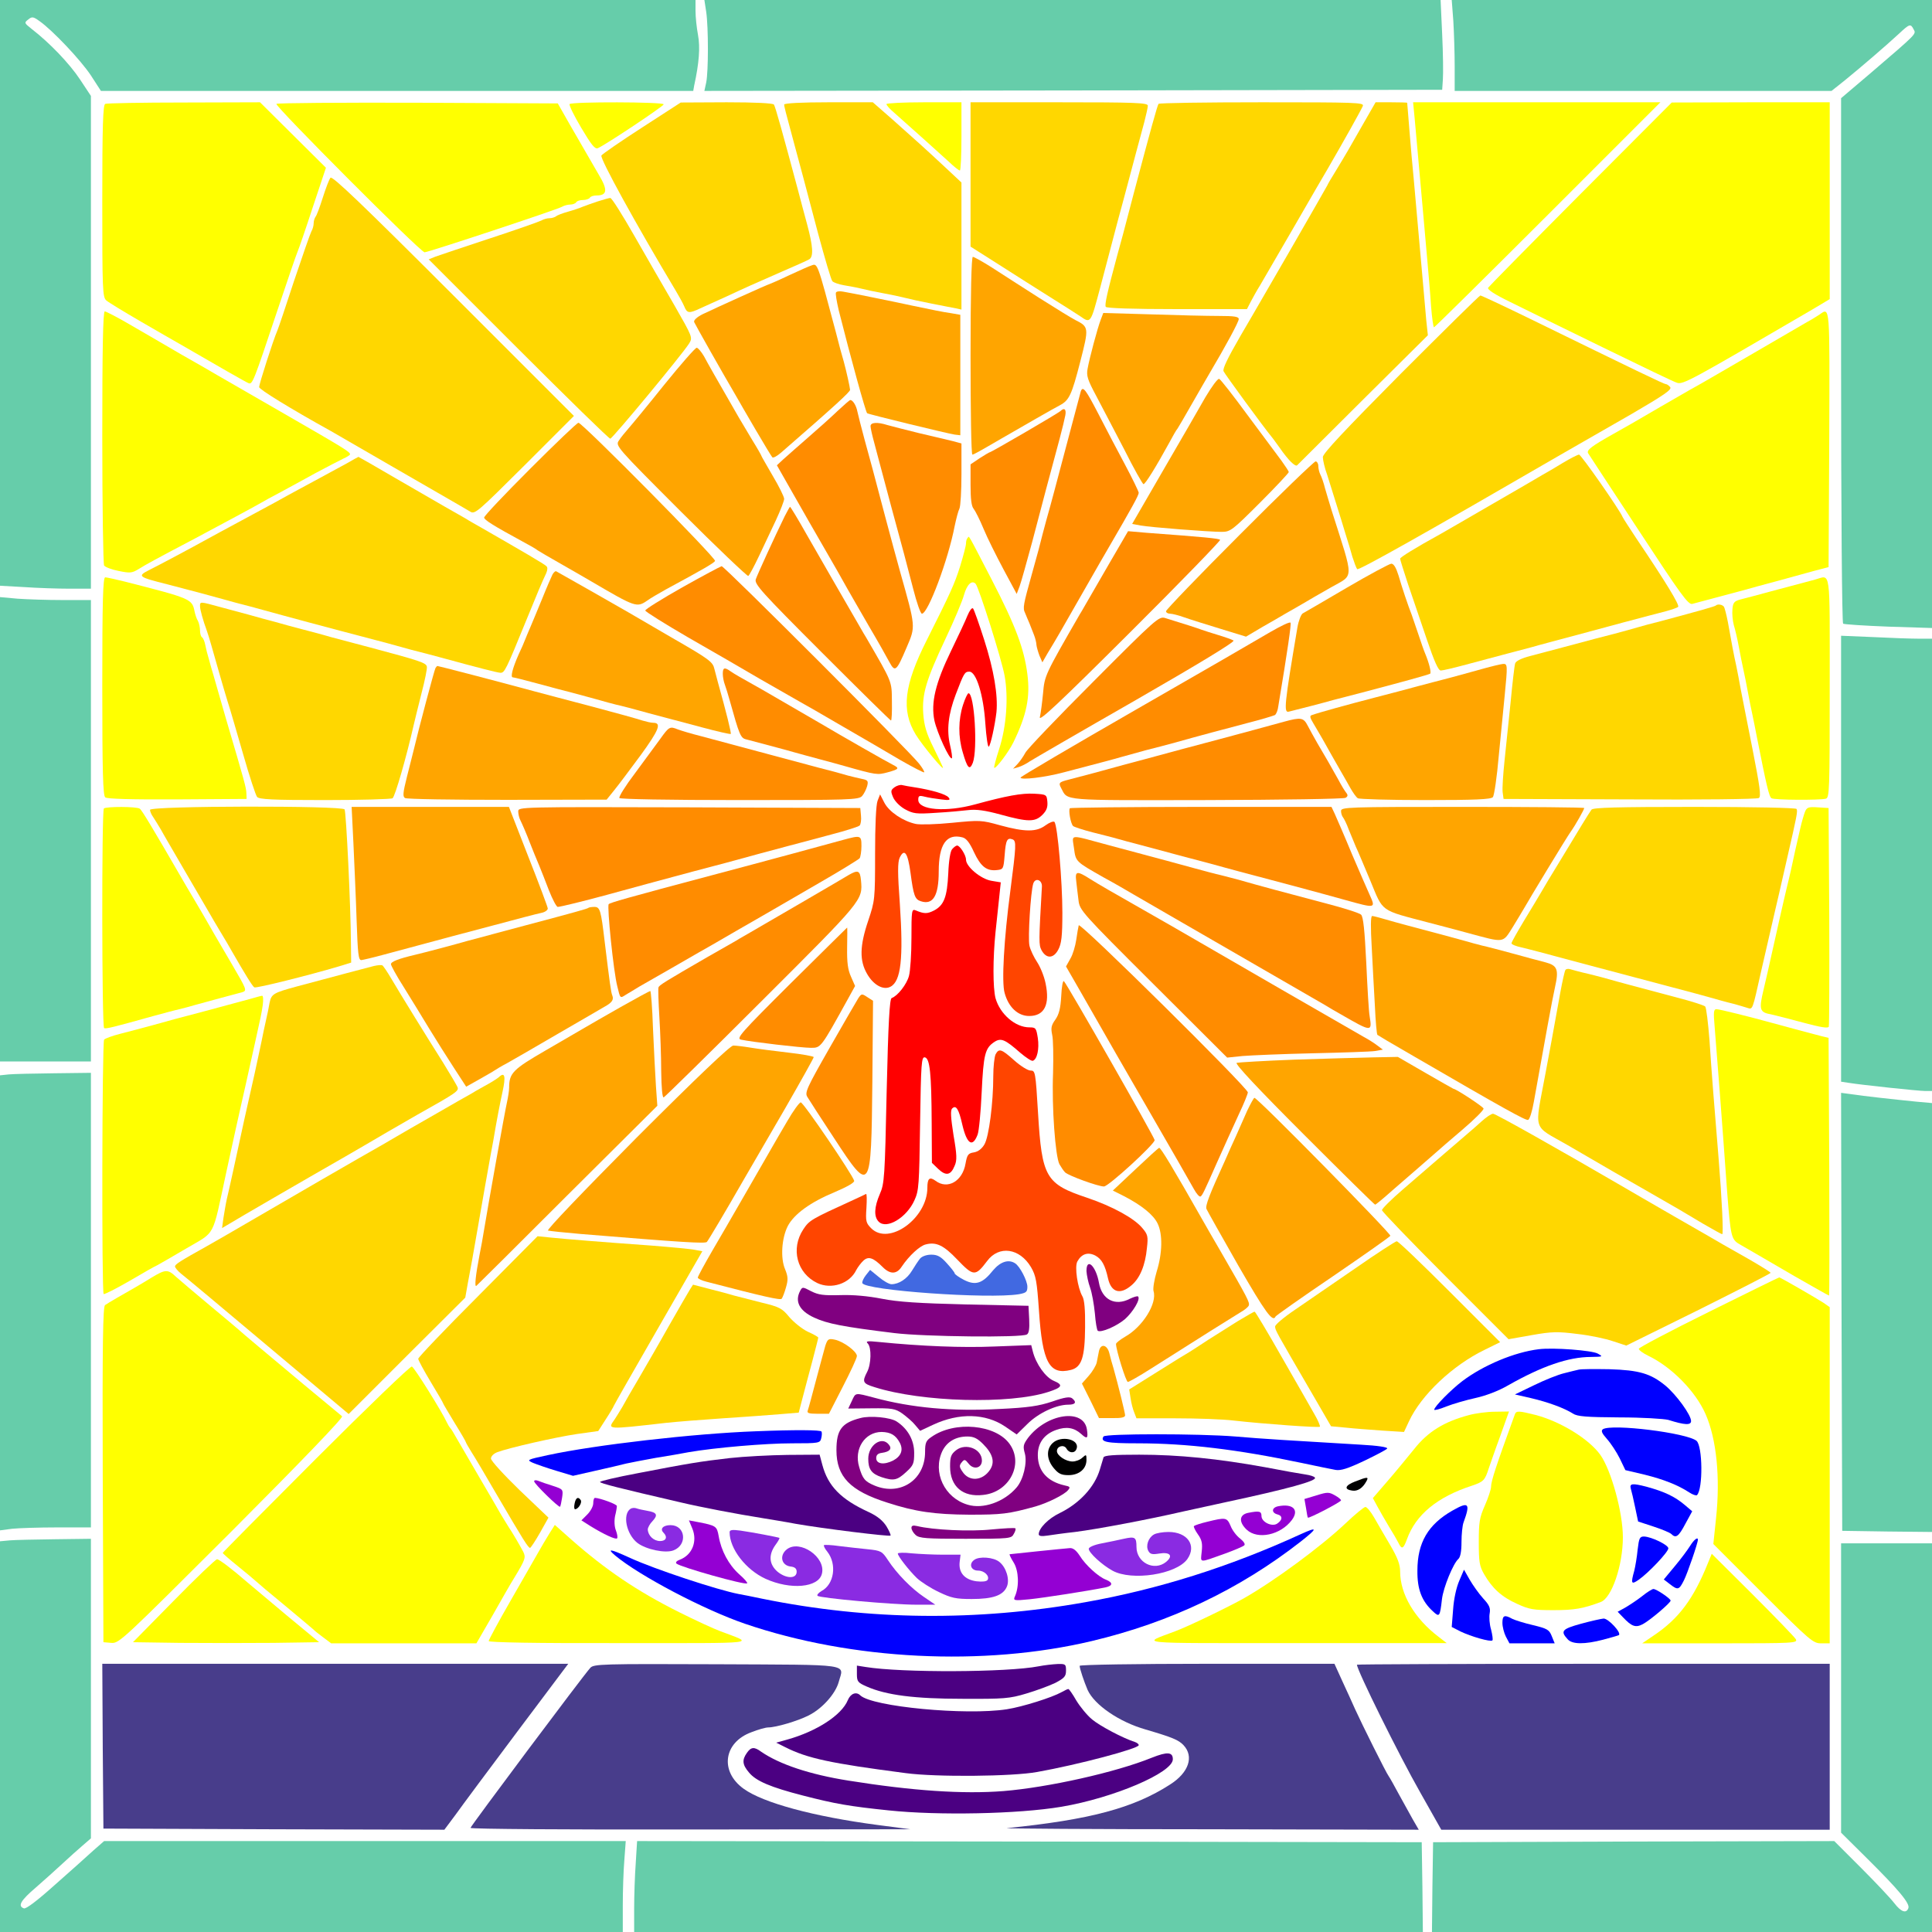 <?xml version="1.0" encoding="UTF-8" standalone="no"?>
<svg
   xmlns:dc="http://purl.org/dc/elements/1.1/"
   xmlns:cc="http://creativecommons.org/ns#"
   xmlns:rdf="http://www.w3.org/1999/02/22-rdf-syntax-ns#"
   xmlns:svg="http://www.w3.org/2000/svg"
   xmlns="http://www.w3.org/2000/svg"
   xmlns:sodipodi="http://sodipodi.sourceforge.net/DTD/sodipodi-0.dtd"
   xmlns:inkscape="http://www.inkscape.org/namespaces/inkscape"
   version="1.0"
   width="850pt"
   height="850pt"
   viewBox="0 0 850 850"
   preserveAspectRatio="xMidYMid meet"
   id="svg312"
   sodipodi:docname="bible72.svg"
   inkscape:version="0.92.2 5c3e80d, 2017-08-06">
  <defs
     id="defs316" />
  <sodipodi:namedview
     pagecolor="#ffffff"
     bordercolor="#666666"
     borderopacity="1"
     objecttolerance="10"
     gridtolerance="10"
     guidetolerance="10"
     inkscape:pageopacity="0"
     inkscape:pageshadow="2"
     inkscape:window-width="1920"
     inkscape:window-height="978"
     id="namedview314"
     showgrid="false"
     inkscape:zoom="0.58897835"
     inkscape:cx="618.65754"
     inkscape:cy="980.777"
     inkscape:window-x="0"
     inkscape:window-y="1"
     inkscape:window-maximized="1"
     inkscape:current-layer="svg312" />
  <g
     transform="translate(0,850) scale(0.1,-0.1)"
     fill="#000000"
     stroke="none"
     id="g310">
    <path
       d="M0 7212 l0 -1289 107 -6 c58 -4 148 -7 200 -7 l93 0 0 1084 0 1084 -49 74 c-46 69 -133 160 -211 220 -34 27 -34 28 -16 42 17 14 22 13 50 -7 57 -40 181 -171 226 -239 l44 -68 1303 0 1303 0 4 23 c22 100 27 169 17 223 -6 32 -11 79 -11 106 l0 48 -1530 0 -1530 0 0 -1288z"
       id="path4"
       style="fill:#66cdaa" />
    <path
       d="M3107 8448 c10 -69 10 -262 0 -311 l-8 -37 1623 2 1623 3 3 45 c2 25 1 114 -3 198 l-7 152 -1619 0 -1620 0 8 -52z"
       id="path6"
       style="fill:#66cdaa" />
    <path
       d="M6394 8408 c3 -50 6 -140 6 -200 l0 -108 829 0 829 0 59 47 c69 56 183 154 238 205 46 43 51 45 64 19 12 -21 17 -16 -186 -190 l-133 -113 0 -1153 c0 -667 4 -1156 9 -1159 5 -3 95 -9 200 -13 l191 -6 0 1381 0 1382 -1056 0 -1057 0 7 -92z"
       id="path8"
       style="fill:#66cdaa" />
    <path
       d="M463 8043 c-10 -4 -13 -99 -13 -427 0 -390 1 -424 18 -438 9 -8 78 -50 152 -93 74 -43 149 -86 165 -95 176 -102 298 -172 309 -176 17 -6 22 8 125 316 45 135 86 254 91 265 5 11 35 98 66 193 l58 174 -145 144 -145 144 -335 -1 c-184 0 -340 -3 -346 -6z"
       id="path10"
       style="fill:#ffff00" />
    <path
       d="M1216 8043 c-8 -9 634 -653 652 -653 16 0 581 187 604 200 10 6 27 10 37 10 11 0 23 5 26 10 3 6 17 10 30 10 13 0 27 5 30 10 3 6 17 10 29 10 48 0 51 24 10 92 -50 86 -63 109 -126 218 l-54 95 -615 3 c-339 1 -619 -1 -623 -5z"
       id="path12"
       style="fill:#ffff00" />
    <path
       d="M2506 8042 c-3 -5 20 -52 51 -104 44 -74 60 -95 73 -90 32 13 290 185 290 193 0 11 -407 12 -414 1z"
       id="path14"
       style="fill:#ffff00" />
    <path
       d="M2825 7939 c-93 -60 -174 -116 -179 -123 -8 -12 151 -301 327 -595 15 -25 32 -56 37 -68 13 -32 21 -33 70 -10 25 11 77 35 115 52 90 42 117 54 245 110 58 25 112 49 120 54 20 11 17 58 -9 154 -11 42 -30 110 -40 150 -68 254 -99 365 -106 377 -4 6 -82 10 -208 10 l-202 -1 -170 -110z"
       id="path16"
       style="fill:#ffd700" />
    <path
       d="M3450 8040 c0 -8 5 -28 44 -172 21 -77 48 -178 106 -398 29 -107 56 -200 62 -207 5 -6 28 -14 51 -18 23 -4 58 -10 77 -15 19 -5 62 -14 95 -20 33 -6 76 -15 95 -20 19 -5 73 -17 120 -26 47 -9 95 -19 108 -21 l22 -5 0 280 0 279 -63 59 c-91 85 -141 130 -239 217 l-88 77 -195 0 c-117 0 -195 -4 -195 -10z"
       id="path18"
       style="fill:#ffd700" />
    <path
       d="M3900 8042 c0 -5 15 -22 33 -37 70 -62 204 -182 242 -217 22 -21 43 -38 48 -38 4 0 7 68 7 150 l0 150 -165 0 c-91 0 -165 -4 -165 -8z"
       id="path20"
       style="fill:#ffff00" />
    <path
       d="M4270 7732 l0 -317 126 -80 c69 -44 171 -109 227 -144 56 -35 114 -72 129 -82 47 -33 46 -33 88 124 19 72 32 122 79 300 11 39 31 115 45 167 25 95 43 161 71 265 8 31 15 63 15 70 0 13 -56 15 -390 15 l-390 0 0 -318z"
       id="path22"
       style="fill:#ffd700" />
    <path
       d="M5097 8043 c-6 -10 -34 -111 -108 -390 -46 -176 -58 -222 -74 -278 -43 -160 -56 -216 -50 -225 4 -6 118 -10 314 -10 l307 0 17 33 c9 17 27 50 41 72 13 22 81 139 151 260 70 121 135 234 145 250 64 110 151 265 156 279 6 15 -31 16 -444 16 -248 0 -453 -3 -455 -7z"
       id="path24"
       style="fill:#ffd700" />
    <path
       d="M6005 7968 c-75 -132 -81 -142 -124 -213 -23 -37 -41 -68 -41 -70 0 -1 -73 -128 -161 -281 -184 -318 -191 -330 -221 -381 -59 -102 -79 -145 -75 -156 4 -11 180 -251 210 -287 7 -8 23 -31 37 -50 38 -55 69 -85 77 -77 4 4 135 135 291 290 l284 282 -7 65 c-3 36 -10 112 -15 170 -16 179 -31 351 -40 450 -5 52 -14 149 -19 215 -5 66 -10 121 -10 123 -1 1 -32 2 -70 2 l-69 0 -47 -82z"
       id="path26"
       style="fill:#ffd700" />
    <path
       d="M6224 7978 c7 -80 22 -243 37 -413 5 -60 14 -157 19 -215 5 -58 13 -147 16 -197 4 -51 10 -93 13 -93 3 0 229 223 501 495 l495 495 -544 0 -544 0 7 -72z"
       id="path28"
       style="fill:#ffff00" />
    <path
       d="M6954 7647 c-220 -221 -403 -407 -407 -413 -4 -8 30 -30 96 -62 56 -28 240 -118 408 -200 168 -82 315 -153 327 -156 27 -9 59 9 595 322 l77 46 0 433 0 433 -347 0 -348 -1 -401 -402z"
       id="path30"
       style="fill:#ffff00" />
    <path
       d="M1454 7718 c-6 -7 -21 -47 -34 -88 -13 -41 -27 -79 -32 -84 -4 -6 -8 -18 -8 -28 0 -10 -4 -26 -10 -36 -5 -9 -39 -107 -76 -217 -36 -110 -69 -209 -74 -220 -18 -41 -80 -235 -80 -248 0 -10 138 -95 315 -193 11 -6 135 -78 275 -159 140 -81 269 -155 286 -165 17 -10 41 -24 53 -31 20 -13 33 -1 239 204 l217 217 -531 531 c-402 402 -533 527 -540 517z"
       id="path32"
       style="fill:#ffd700" />
    <path
       d="M2630 7614 c-25 -8 -54 -19 -65 -23 -11 -5 -40 -15 -65 -22 -25 -7 -49 -16 -54 -21 -6 -4 -18 -8 -28 -8 -10 0 -26 -4 -36 -10 -9 -5 -111 -41 -227 -79 -115 -38 -223 -74 -239 -80 l-30 -12 394 -394 c217 -217 399 -395 405 -395 10 1 316 370 347 419 16 26 15 28 -65 168 -45 77 -125 216 -177 307 -52 91 -99 166 -105 165 -5 0 -30 -7 -55 -15z"
       id="path34"
       style="fill:#ffd700" />
    <path
       d="M4270 6935 c0 -239 3 -435 8 -435 6 0 29 13 127 70 92 53 234 135 258 147 41 22 52 45 90 193 38 148 38 152 -22 182 -14 7 -86 51 -160 98 -73 47 -166 106 -207 133 -41 26 -79 47 -84 47 -6 0 -10 -161 -10 -435z"
       id="path36"
       style="fill:#ffa500" />
    <path
       d="M3570 7332 c-8 -2 -53 -22 -98 -43 -46 -22 -86 -39 -87 -39 -5 0 -241 -107 -293 -132 -26 -13 -41 -27 -38 -35 4 -10 126 -226 186 -328 9 -16 47 -82 84 -145 37 -63 70 -118 74 -122 4 -4 22 6 40 22 237 206 302 266 302 275 -1 13 -16 81 -28 125 -6 19 -22 78 -35 130 -82 308 -80 302 -107 292z"
       id="path38"
       style="fill:#ffa500" />
    <path
       d="M3678 7213 c-3 -4 3 -39 12 -78 53 -210 118 -446 125 -453 3 -4 356 -90 385 -94 l25 -3 0 265 0 265 -40 7 c-36 5 -84 15 -170 33 -54 12 -279 58 -306 62 -15 3 -29 1 -31 -4z"
       id="path40"
       style="fill:#ffa500" />
    <path
       d="M6163 6856 c-247 -249 -343 -351 -343 -367 0 -13 8 -48 19 -78 10 -31 28 -90 41 -131 13 -41 31 -100 40 -130 10 -30 23 -75 30 -100 8 -25 17 -49 21 -54 6 -7 291 153 910 512 61 35 104 60 298 171 142 83 178 107 169 118 -6 7 -14 13 -19 13 -8 0 -128 58 -611 294 -109 53 -201 96 -205 96 -4 0 -161 -155 -350 -344z"
       id="path42"
       style="fill:#ffd700" />
    <path
       d="M450 6578 c0 -304 4 -559 8 -566 5 -7 33 -18 64 -24 50 -10 58 -10 89 9 32 20 74 43 249 135 138 74 245 131 280 151 19 11 62 35 95 52 33 18 102 55 152 83 51 27 106 56 123 64 16 7 30 16 30 19 0 11 -21 24 -290 179 -146 84 -278 160 -295 170 -16 10 -88 51 -160 92 -71 42 -174 101 -227 132 -53 31 -102 56 -107 56 -8 0 -11 -172 -11 -552z"
       id="path44"
       style="fill:#ffff00" />
    <path
       d="M8005 7116 c-11 -7 -36 -23 -55 -33 -19 -11 -118 -69 -220 -128 -202 -117 -235 -137 -295 -170 -22 -13 -80 -46 -130 -75 -118 -69 -151 -88 -205 -118 -96 -54 -121 -72 -113 -86 4 -7 105 -160 223 -340 183 -279 217 -327 235 -323 23 6 146 39 225 60 30 9 98 27 150 41 52 14 124 34 160 44 l65 17 3 563 c2 597 4 581 -43 548z"
       id="path46"
       style="fill:#ffff00" />
    <path
       d="M4843 7094 c-15 -39 -50 -171 -58 -216 -6 -31 0 -49 38 -120 24 -46 80 -152 123 -235 42 -84 81 -153 85 -153 8 0 55 76 112 180 16 30 33 60 38 65 4 6 33 55 64 110 32 55 65 114 75 130 74 125 130 229 130 241 0 11 -19 14 -88 14 -49 0 -183 3 -299 7 l-209 6 -11 -29z"
       id="path48"
       style="fill:#ffa500" />
    <path
       d="M2923 6808 c-72 -90 -143 -176 -158 -193 -14 -16 -34 -40 -42 -53 -16 -23 -13 -27 272 -312 159 -159 293 -286 297 -284 5 3 26 43 47 87 21 45 55 117 75 159 20 43 36 85 36 93 0 9 -22 54 -50 101 -27 47 -50 86 -50 88 0 2 -18 34 -41 71 -22 37 -49 82 -59 99 -102 177 -136 237 -153 269 -12 20 -26 37 -32 37 -6 0 -70 -73 -142 -162z"
       id="path50"
       style="fill:#ffa500" />
    <path
       d="M5303 6752 c-27 -48 -111 -193 -186 -322 l-136 -235 37 -7 c45 -8 301 -28 357 -28 38 0 47 7 168 128 70 70 127 131 127 135 0 4 -15 26 -32 50 -18 24 -85 114 -148 199 -63 86 -120 159 -126 161 -6 3 -33 -34 -61 -81z"
       id="path52"
       style="fill:#ffa500" />
    <path
       d="M4755 6778 c-3 -12 -53 -198 -115 -433 -12 -44 -28 -105 -37 -135 -8 -30 -24 -89 -34 -130 -11 -41 -24 -88 -29 -105 -38 -136 -41 -150 -30 -172 5 -13 14 -33 19 -45 5 -13 14 -36 20 -51 6 -15 11 -36 11 -45 1 -9 7 -30 13 -46 l13 -30 23 40 c39 64 55 92 156 269 54 94 105 184 115 200 99 170 130 226 130 237 -1 7 -28 63 -60 123 -33 61 -85 161 -117 223 -56 108 -69 126 -78 100z"
       id="path54"
       style="fill:#ff8c00" />
    <path
       d="M3685 6692 c-27 -26 -86 -79 -130 -117 -44 -38 -93 -82 -109 -96 l-28 -26 25 -44 c26 -47 206 -361 240 -419 11 -19 31 -55 45 -80 14 -25 57 -99 95 -165 39 -66 79 -137 90 -158 25 -46 31 -41 76 65 40 93 40 88 -29 333 -18 66 -40 145 -65 240 -55 208 -64 243 -91 340 -15 55 -29 111 -32 125 -5 26 -20 50 -31 50 -3 0 -28 -22 -56 -48z"
       id="path56"
       style="fill:#ff8c00" />
    <path
       d="M4665 6691 c-11 -10 -304 -181 -311 -181 -2 0 -22 -12 -44 -26 l-40 -27 0 -90 c0 -63 4 -95 14 -106 7 -9 27 -48 43 -87 16 -39 56 -119 88 -179 l58 -108 13 34 c7 19 31 106 55 194 41 158 82 310 121 455 11 41 22 87 25 103 5 27 -5 35 -22 18z"
       id="path58"
       style="fill:#ff8c00" />
    <path
       d="M2332 6437 c-111 -111 -202 -207 -202 -214 0 -10 41 -36 170 -106 30 -16 60 -33 65 -38 6 -4 55 -33 110 -64 55 -32 114 -65 130 -75 191 -112 197 -114 243 -82 15 11 52 32 82 49 165 89 211 116 216 125 7 11 -584 608 -601 608 -6 0 -101 -91 -213 -203z"
       id="path60"
       style="fill:#ffa500" />
    <path
       d="M3830 6625 c0 -7 7 -40 16 -72 8 -32 24 -89 34 -128 10 -38 28 -106 40 -150 48 -176 72 -265 98 -367 15 -59 32 -108 38 -108 27 0 116 238 144 385 7 33 16 68 21 77 5 10 9 78 9 152 l0 135 -37 10 c-21 5 -87 21 -148 35 -60 15 -124 31 -141 36 -44 14 -74 12 -74 -5z"
       id="path62"
       style="fill:#ff8c00" />
    <path
       d="M6875 6463 c-33 -20 -73 -44 -90 -53 -16 -10 -113 -66 -215 -125 -102 -59 -205 -119 -230 -133 -118 -65 -180 -104 -180 -110 0 -5 16 -55 35 -113 20 -57 56 -166 82 -241 34 -100 51 -138 62 -138 9 0 59 12 111 26 52 14 127 34 165 44 39 10 95 25 125 33 30 9 100 27 155 42 55 15 165 44 245 66 80 21 165 44 190 50 25 7 49 15 53 19 8 7 -56 112 -183 300 -31 47 -59 90 -61 95 -13 32 -183 275 -192 275 -7 -1 -39 -17 -72 -37z"
       id="path64"
       style="fill:#ffd700" />
    <path
       d="M1525 6461 c-27 -15 -90 -49 -140 -76 -49 -26 -103 -56 -120 -65 -28 -16 -54 -30 -232 -126 -38 -20 -90 -49 -118 -64 -74 -41 -226 -122 -257 -137 -55 -28 -52 -31 79 -64 86 -22 216 -57 258 -69 17 -5 64 -18 105 -28 41 -11 109 -30 150 -41 41 -11 154 -42 250 -67 96 -25 189 -50 205 -54 17 -5 64 -18 105 -29 41 -10 100 -26 130 -34 161 -44 250 -67 262 -67 18 0 24 12 113 230 48 118 69 168 88 208 6 14 7 26 1 31 -8 9 -108 67 -289 171 -19 11 -50 28 -67 39 -18 10 -60 34 -93 53 -33 19 -131 76 -218 126 -87 51 -159 92 -160 92 -1 0 -24 -13 -52 -29z"
       id="path66"
       style="fill:#ffd700" />
    <path
       d="M5453 6146 c-178 -178 -323 -329 -323 -335 0 -6 8 -11 18 -11 9 0 37 -7 62 -16 25 -9 96 -31 158 -50 l114 -35 71 42 c40 23 86 49 102 59 17 9 50 29 75 43 25 15 82 48 128 74 100 57 100 25 2 333 -9 30 -23 75 -30 100 -6 25 -16 53 -21 62 -5 10 -9 27 -9 38 0 11 -6 20 -12 20 -7 -1 -158 -146 -335 -324z"
       id="path68"
       style="fill:#ffa500" />
    <path
       d="M3452 6228 c-44 -90 -119 -254 -127 -277 -6 -21 24 -55 291 -322 165 -165 301 -299 304 -299 3 0 5 38 4 84 -1 91 4 79 -115 284 -11 17 -27 47 -38 65 -10 17 -59 102 -108 187 -49 85 -101 175 -115 200 -37 66 -70 120 -72 120 -2 0 -12 -19 -24 -42z"
       id="path70"
       style="fill:#ff8c00" />
    <path
       d="M4885 6029 c-43 -74 -86 -149 -96 -166 -11 -18 -27 -48 -38 -65 -155 -269 -155 -270 -162 -348 -4 -41 -10 -88 -14 -105 -6 -23 82 59 396 372 222 221 400 405 397 408 -5 6 -67 12 -324 31 l-81 7 -78 -134z"
       id="path72"
       style="fill:#ff8c00" />
    <path
       d="M4257 6133 c-4 -3 -7 -14 -7 -24 0 -10 -12 -55 -26 -101 -25 -79 -43 -118 -146 -323 -101 -200 -114 -310 -49 -417 30 -49 130 -169 119 -143 -2 6 -21 45 -42 88 -30 60 -40 94 -44 146 -6 88 12 148 98 331 38 80 74 166 81 192 13 46 34 67 51 50 14 -14 115 -333 128 -406 17 -94 8 -222 -24 -321 -14 -43 -24 -81 -22 -83 7 -6 64 70 84 111 59 121 75 200 62 301 -14 111 -52 213 -157 416 -111 214 -98 192 -106 183z"
       id="path74"
       style="fill:#ffff00" />
    <path
       d="M5925 5914 c-99 -58 -186 -109 -194 -113 -7 -5 -18 -32 -23 -62 -57 -337 -61 -376 -38 -370 29 7 165 42 195 51 17 4 84 22 150 39 159 42 268 72 277 77 6 4 -4 46 -22 89 -5 11 -18 49 -30 85 -12 36 -25 74 -29 85 -16 40 -43 121 -58 173 -11 35 -21 52 -32 52 -9 -1 -97 -48 -196 -106z"
       id="path76"
       style="fill:#ffa500" />
    <path
       d="M3002 5916 c-90 -51 -164 -97 -163 -102 0 -5 85 -58 188 -118 103 -59 247 -142 318 -184 72 -41 150 -86 175 -100 25 -14 99 -56 165 -95 66 -38 134 -78 150 -87 17 -10 74 -43 128 -75 54 -31 101 -55 103 -53 2 3 -8 20 -23 39 -45 57 -857 869 -868 868 -5 -1 -84 -43 -173 -93z"
       id="path78"
       style="fill:#ff8c00" />
    <path
       d="M2431 5973 c-5 -10 -26 -58 -46 -108 -20 -49 -44 -106 -52 -125 -8 -19 -19 -44 -23 -55 -4 -11 -17 -41 -29 -66 -26 -59 -36 -99 -25 -99 5 0 52 -12 104 -26 52 -14 129 -35 170 -45 41 -11 91 -25 110 -30 19 -6 51 -14 70 -19 19 -4 85 -21 145 -38 61 -16 165 -44 233 -62 67 -18 124 -31 127 -29 3 4 -19 93 -57 229 -5 19 -12 45 -15 57 -7 31 -21 42 -188 138 -197 115 -188 110 -355 205 -80 45 -148 84 -152 86 -4 3 -11 -3 -17 -13z"
       id="path80"
       style="fill:#ffa500" />
    <path
       d="M450 5481 c0 -376 3 -481 13 -489 8 -7 115 -10 317 -9 l305 2 -1 25 c-1 25 -6 44 -89 325 -25 88 -51 176 -56 195 -6 19 -15 51 -20 70 -6 19 -13 47 -16 63 -3 15 -9 30 -14 33 -5 3 -9 16 -9 30 0 13 -4 32 -9 42 -6 9 -12 28 -15 42 -11 55 -16 57 -306 131 -41 10 -81 19 -87 19 -10 0 -13 -102 -13 -479z"
       id="path82"
       style="fill:#ffff00" />
    <path
       d="M7985 5950 c-16 -5 -91 -24 -165 -44 -74 -20 -148 -40 -165 -44 -25 -7 -31 -14 -33 -43 -2 -18 1 -50 6 -69 6 -19 16 -62 22 -95 6 -33 15 -78 20 -100 5 -22 14 -67 20 -100 6 -33 15 -78 20 -100 5 -22 13 -65 19 -95 42 -212 54 -266 65 -272 12 -8 211 -9 239 -2 16 5 17 37 17 490 0 538 6 493 -65 474z"
       id="path84"
       style="fill:#ffff00" />
    <path
       d="M0 4851 l0 -1021 200 0 200 0 0 1015 0 1015 -123 0 c-68 0 -158 3 -200 6 l-77 7 0 -1022z"
       id="path86"
       style="fill:#66cdaa" />
    <path
       d="M880 5833 c0 -15 13 -62 30 -108 4 -11 13 -40 20 -65 7 -25 16 -56 20 -70 4 -14 13 -45 20 -70 7 -25 21 -72 31 -105 11 -33 41 -138 69 -234 27 -95 55 -180 61 -187 9 -11 67 -14 298 -14 157 0 292 4 298 8 11 7 62 185 93 322 4 19 20 81 34 138 15 57 26 111 24 119 -3 17 -31 26 -248 84 -63 17 -140 37 -170 45 -30 9 -86 24 -125 34 -38 10 -95 25 -125 34 -30 8 -80 21 -110 30 -30 8 -89 24 -130 35 -91 25 -90 25 -90 4z"
       id="path88"
       style="fill:#ffd700" />
    <path
       d="M7549 5836 c-4 -4 -64 -21 -239 -68 -41 -10 -88 -23 -105 -28 -16 -5 -64 -18 -105 -29 -41 -10 -127 -33 -190 -50 -63 -17 -143 -38 -177 -47 -39 -10 -64 -22 -67 -33 -3 -9 -12 -86 -20 -171 -9 -85 -21 -202 -27 -260 -6 -58 -10 -118 -8 -135 l4 -30 555 -2 c305 -2 561 1 568 6 11 6 5 49 -28 217 -23 115 -46 234 -52 264 -5 30 -14 75 -19 100 -11 49 -21 103 -37 193 -6 31 -14 62 -17 67 -6 10 -28 14 -36 6z"
       id="path90"
       style="fill:#ffd700" />
    <path
       d="M4257 5793 c-8 -21 -41 -91 -72 -155 -70 -144 -90 -230 -74 -308 12 -54 67 -175 77 -166 2 3 -1 28 -8 57 -16 67 -8 137 25 224 36 94 39 100 60 100 30 0 62 -103 70 -227 4 -59 11 -106 15 -103 8 5 27 93 34 152 7 74 -11 184 -54 318 -23 72 -45 134 -49 138 -5 5 -15 -9 -24 -30z"
       id="path92"
       style="fill:#ff0000" />
    <path
       d="M4811 5502 c-158 -158 -293 -299 -300 -314 -8 -15 -23 -37 -34 -49 l-20 -21 24 7 c13 4 35 15 49 25 14 9 224 131 467 270 278 160 438 257 430 262 -6 4 -37 15 -67 24 -30 9 -64 20 -75 24 -18 7 -72 24 -159 51 -27 8 -39 -2 -315 -279z"
       id="path94"
       style="fill:#ff8c00" />
    <path
       d="M5590 5720 c-47 -28 -313 -182 -592 -342 -280 -161 -508 -295 -508 -299 0 -12 108 1 190 23 145 38 225 59 255 68 17 5 64 18 105 29 41 10 100 26 130 34 106 30 216 59 322 87 59 15 111 31 117 34 6 4 13 21 15 39 42 252 57 359 54 367 -2 6 -41 -13 -88 -40z"
       id="path96"
       style="fill:#ff8c00" />
    <path
       d="M8100 4722 l0 -981 33 -5 c55 -9 308 -36 338 -36 l29 0 0 995 0 995 -57 0 c-32 0 -122 3 -200 7 l-143 6 0 -981z"
       id="path98"
       style="fill:#66cdaa" />
    <path
       d="M6525 5558 c-38 -11 -103 -28 -142 -39 -40 -10 -106 -28 -145 -38 -40 -11 -127 -34 -193 -51 -112 -29 -243 -65 -273 -76 -11 -3 -9 -11 6 -36 11 -18 29 -50 41 -70 12 -21 30 -54 41 -73 11 -19 29 -51 40 -70 11 -19 30 -52 41 -72 12 -21 26 -41 33 -45 6 -4 140 -8 297 -8 219 0 289 3 297 13 6 7 18 89 26 182 9 94 21 213 26 265 13 133 13 140 -7 139 -10 -1 -49 -10 -88 -21z"
       id="path100"
       style="fill:#ffa500" />
    <path
       d="M1916 5561 c-5 -8 -74 -268 -96 -361 -5 -19 -18 -73 -30 -119 -17 -68 -19 -86 -8 -92 7 -5 210 -8 450 -8 l437 1 33 41 c19 23 71 93 117 155 80 110 93 142 55 142 -10 0 -31 5 -48 10 -17 6 -114 33 -216 60 -102 27 -221 58 -265 70 -166 45 -416 110 -421 110 -1 0 -5 -4 -8 -9z"
       id="path102"
       style="fill:#ffa500" />
    <path
       d="M3180 5535 c0 -13 4 -34 9 -47 5 -13 14 -43 21 -68 43 -154 48 -167 73 -173 27 -7 171 -45 212 -57 17 -5 66 -18 110 -30 44 -12 94 -25 110 -30 141 -40 145 -40 190 -28 51 14 54 18 22 34 -19 9 -224 126 -322 184 -74 43 -214 124 -250 145 -105 59 -121 68 -140 81 -28 20 -35 17 -35 -11z"
       id="path104"
       style="fill:#ff8c00" />
    <path
       d="M4237 5399 c-21 -65 -22 -140 -1 -210 20 -69 30 -80 44 -45 22 59 7 306 -19 306 -4 0 -15 -23 -24 -51z"
       id="path106"
       style="fill:#ff0000" />
    <path
       d="M5650 5325 c-59 -16 -196 -54 -450 -121 -113 -31 -230 -62 -260 -70 -64 -18 -190 -52 -238 -64 -43 -11 -46 -14 -33 -38 30 -56 -7 -53 640 -52 329 1 604 5 611 10 10 6 11 12 3 22 -6 7 -22 33 -35 58 -33 59 -59 105 -92 160 -14 25 -34 60 -43 78 -18 35 -30 37 -103 17z"
       id="path108"
       style="fill:#ff8c00" />
    <path
       d="M2904 5248 c-21 -29 -71 -97 -111 -151 -41 -54 -71 -102 -68 -108 4 -5 214 -9 529 -9 485 0 524 1 539 18 8 9 18 29 22 43 6 23 3 27 -22 32 -15 3 -44 10 -63 15 -19 6 -78 22 -130 35 -52 14 -171 46 -265 71 -93 25 -206 55 -250 67 -44 11 -90 25 -103 30 -35 14 -38 13 -78 -43z"
       id="path110"
       style="fill:#ff8c00" />
    <path
       d="M3935 5036 c-16 -12 -17 -17 -6 -43 7 -17 29 -40 52 -53 37 -20 49 -22 137 -16 54 3 118 9 143 12 34 4 73 -1 142 -20 120 -33 151 -33 183 -1 19 19 24 34 22 58 -3 31 -4 32 -58 35 -55 3 -121 -9 -260 -47 -128 -35 -250 -25 -250 20 0 18 4 20 28 14 15 -4 47 -9 72 -12 38 -5 43 -3 33 9 -12 14 -72 32 -148 44 -22 3 -47 8 -56 10 -8 2 -23 -2 -34 -10z"
       id="path112"
       style="fill:#ff0000" />
    <path
       d="M3861 4977 c-7 -17 -11 -110 -11 -233 0 -202 -1 -207 -30 -294 -38 -112 -39 -177 -5 -235 28 -49 72 -73 103 -56 46 24 57 125 41 363 -10 137 -10 183 -1 204 21 44 36 22 48 -67 13 -98 19 -116 45 -124 54 -18 79 24 79 131 0 119 34 168 104 150 17 -4 32 -23 51 -65 30 -64 56 -84 101 -79 28 3 29 5 34 65 5 67 11 79 35 70 17 -7 16 -26 -10 -227 -28 -211 -39 -402 -25 -449 17 -62 58 -101 108 -101 67 0 92 50 72 144 -6 30 -23 72 -37 93 -14 21 -30 54 -34 73 -7 33 5 235 17 273 9 27 39 16 38 -13 -14 -244 -14 -256 -2 -280 21 -39 53 -38 74 2 14 26 18 59 18 163 0 134 -21 384 -35 399 -4 4 -21 -2 -39 -15 -40 -30 -90 -30 -200 0 -82 23 -89 23 -211 11 -69 -7 -141 -9 -160 -5 -56 12 -117 53 -138 93 l-19 37 -11 -28z"
       id="path114"
       style="fill:#ff4500" />
    <path
       d="M457 4943 c-10 -9 -9 -961 1 -966 7 -5 45 5 217 53 44 12 96 26 115 30 19 5 51 13 70 19 19 5 69 19 110 30 41 11 85 23 97 26 20 7 18 12 -44 118 -73 125 -95 162 -122 210 -10 17 -33 57 -51 87 -18 30 -41 69 -50 85 -129 223 -176 301 -185 307 -13 10 -149 10 -158 1z"
       id="path116"
       style="fill:#ffff00" />
    <path
       d="M660 4937 c0 -7 6 -21 14 -32 7 -11 23 -36 34 -55 10 -19 59 -102 107 -185 48 -82 95 -163 105 -180 9 -16 32 -55 50 -85 18 -30 41 -68 50 -85 57 -99 91 -155 99 -159 8 -5 243 54 371 92 l55 17 -1 85 c-1 165 -21 578 -28 589 -11 17 -856 16 -856 -2z"
       id="path118"
       style="fill:#ffd700" />
    <path
       d="M1555 4788 c4 -90 11 -242 14 -338 5 -147 8 -175 21 -174 8 1 51 11 95 23 44 12 130 35 190 51 61 17 169 45 240 64 191 51 237 63 268 70 15 3 27 12 27 19 0 6 -39 110 -86 229 l-85 218 -346 0 -346 0 8 -162z"
       id="path120"
       style="fill:#ffa500" />
    <path
       d="M2280 4930 c0 -11 4 -28 9 -38 9 -18 28 -62 42 -99 14 -36 26 -65 42 -103 8 -19 27 -68 42 -107 16 -40 33 -73 39 -73 11 0 117 26 216 53 109 30 257 70 380 103 120 31 170 45 298 80 31 8 89 24 127 34 39 10 121 32 184 49 62 16 118 34 123 39 5 5 8 25 6 43 l-3 34 -752 3 c-750 2 -753 2 -753 -18z"
       id="path122"
       style="fill:#ff8c00" />
    <path
       d="M4707 4944 c-7 -8 3 -66 14 -78 4 -4 43 -17 86 -28 43 -11 92 -23 108 -28 17 -5 65 -18 108 -29 151 -41 228 -61 300 -80 39 -11 99 -27 132 -36 33 -9 137 -36 230 -61 94 -25 199 -54 235 -64 133 -37 133 -37 106 23 -8 18 -43 97 -77 177 -33 80 -68 160 -76 178 l-15 32 -572 0 c-315 0 -575 -3 -579 -6z"
       id="path124"
       style="fill:#ff8c00" />
    <path
       d="M5900 4932 c0 -10 4 -22 8 -27 5 -6 17 -30 26 -55 10 -25 24 -58 31 -75 8 -16 36 -84 64 -150 58 -140 40 -127 256 -184 44 -11 121 -32 170 -45 167 -45 155 -47 201 26 21 35 44 72 50 83 20 36 186 310 204 335 21 29 60 99 60 105 0 3 -241 5 -535 5 -509 0 -535 -1 -535 -18z"
       id="path126"
       style="fill:#ffa500" />
    <path
       d="M7002 4938 c-5 -7 -23 -35 -40 -63 -16 -27 -60 -99 -97 -160 -37 -60 -76 -125 -86 -143 -10 -18 -44 -73 -74 -123 -30 -50 -55 -94 -55 -99 0 -5 19 -13 43 -18 41 -10 65 -16 307 -81 102 -27 196 -52 460 -122 41 -11 90 -25 108 -30 17 -5 47 -13 65 -17 17 -5 42 -12 54 -16 25 -8 22 -14 62 164 30 130 37 161 61 265 12 50 25 108 30 130 5 22 16 69 24 105 41 178 46 202 40 211 -3 5 -192 9 -448 9 -343 0 -446 -3 -454 -12z"
       id="path128"
       style="fill:#ffd700" />
    <path
       d="M7941 4928 c-5 -13 -14 -44 -20 -70 -16 -68 -31 -136 -42 -188 -6 -25 -14 -61 -19 -80 -5 -19 -18 -78 -30 -130 -12 -52 -28 -126 -37 -165 -8 -38 -24 -106 -34 -149 -21 -88 -18 -100 34 -109 17 -4 81 -20 140 -36 77 -21 110 -26 113 -18 2 7 3 226 2 487 l-3 475 -47 3 c-42 3 -49 0 -57 -20z"
       id="path130"
       style="fill:#ffff00" />
    <path
       d="M3710 4805 c-50 -14 -352 -96 -575 -155 -380 -101 -450 -121 -457 -128 -8 -9 21 -297 38 -362 13 -54 12 -53 38 -36 14 8 40 24 58 35 60 34 232 133 263 151 17 9 91 52 165 95 74 43 149 85 165 95 17 10 107 62 200 116 94 54 173 103 177 108 4 6 8 30 8 54 0 47 -3 48 -80 27z"
       id="path132"
       style="fill:#ff8c00" />
    <path
       d="M4725 4769 c8 -61 7 -59 130 -129 50 -27 108 -61 130 -74 32 -19 279 -161 843 -487 17 -11 49 -29 70 -41 137 -79 139 -79 128 -10 -4 20 -10 127 -15 236 -7 142 -13 203 -23 212 -7 7 -76 29 -153 49 -196 52 -269 71 -395 107 -19 5 -51 13 -70 18 -19 4 -71 18 -115 30 -77 21 -127 35 -375 101 -182 49 -163 51 -155 -12z"
       id="path134"
       style="fill:#ff8c00" />
    <path
       d="M4189 4764 c-8 -9 -15 -52 -17 -107 -5 -104 -19 -140 -63 -163 -30 -15 -43 -15 -81 1 -17 7 -18 -3 -18 -121 0 -71 -5 -147 -11 -168 -10 -37 -50 -88 -76 -97 -9 -3 -15 -107 -22 -409 -8 -379 -10 -408 -30 -453 -25 -58 -27 -100 -5 -122 35 -35 123 18 157 94 20 43 21 68 25 339 4 265 6 293 21 290 22 -4 29 -70 30 -289 l1 -175 28 -27 c34 -32 55 -28 72 14 11 24 10 49 -5 135 -12 77 -14 109 -6 117 17 17 29 -1 45 -72 20 -85 45 -101 67 -43 6 15 14 99 18 187 8 167 15 194 56 221 29 19 47 11 114 -48 25 -21 49 -37 55 -35 19 6 29 52 22 100 -7 44 -9 47 -37 47 -62 0 -129 58 -149 128 -12 45 -12 176 0 292 5 47 12 115 16 151 l7 67 -42 7 c-46 8 -111 62 -111 93 0 20 -27 62 -39 62 -5 0 -14 -7 -22 -16z"
       id="path136"
       style="fill:#ff0000" />
    <path
       d="M3735 4651 c-29 -18 -368 -215 -432 -252 -18 -11 -48 -27 -65 -38 -18 -10 -76 -43 -128 -73 -185 -107 -209 -122 -213 -132 -2 -6 0 -65 4 -131 4 -66 8 -173 8 -238 1 -73 5 -117 11 -115 5 2 199 192 430 423 448 447 446 444 438 532 -4 43 -13 47 -53 24z"
       id="path138"
       style="fill:#ff8c00" />
    <path
       d="M4735 4623 c2 -21 7 -58 10 -84 5 -44 14 -54 330 -369 l324 -323 68 7 c37 3 176 9 308 12 132 3 256 7 275 10 l34 6 -24 18 c-14 11 -41 28 -60 38 -27 15 -663 382 -835 482 -16 9 -95 54 -175 100 -80 45 -166 95 -191 111 -61 39 -70 38 -64 -8z"
       id="path140"
       style="fill:#ff8c00" />
    <path
       d="M2589 4506 c-4 -4 -54 -18 -276 -77 -143 -38 -228 -61 -258 -69 -48 -14 -187 -51 -230 -61 -72 -17 -105 -30 -105 -41 0 -6 25 -52 57 -102 31 -50 81 -131 111 -181 30 -49 79 -127 109 -173 l54 -83 57 32 c31 18 62 35 67 39 6 4 30 19 55 32 25 14 126 72 225 130 99 57 191 111 205 119 33 18 41 31 34 49 -6 14 -11 52 -34 240 -16 135 -20 150 -45 150 -12 0 -24 -2 -26 -4z"
       id="path142"
       style="fill:#ffa500" />
    <path
       d="M6035 4333 c4 -76 10 -193 14 -260 3 -67 8 -123 11 -126 4 -3 57 -35 165 -97 391 -227 488 -281 498 -277 7 2 18 38 25 78 45 252 83 461 93 504 18 80 11 97 -41 111 -25 6 -90 24 -145 39 -55 15 -116 31 -135 35 -19 5 -51 13 -70 19 -19 5 -69 19 -110 30 -128 34 -193 51 -244 66 -27 8 -54 15 -59 15 -7 0 -7 -50 -2 -137z"
       id="path144"
       style="fill:#ffa500" />
    <path
       d="M4746 4429 c-2 -7 -7 -36 -11 -64 -4 -27 -15 -65 -26 -83 l-19 -34 61 -106 c34 -59 73 -127 87 -152 14 -25 108 -189 210 -365 102 -176 194 -337 205 -357 11 -20 24 -35 29 -32 8 5 16 22 69 142 43 95 62 139 100 221 22 46 39 89 39 95 0 20 -739 751 -744 735z"
       id="path146"
       style="fill:#ff8c00" />
    <path
       d="M3480 4175 c-222 -221 -242 -244 -220 -249 45 -10 267 -36 308 -36 44 0 43 -1 162 214 l32 58 -18 41 c-14 31 -18 62 -17 129 1 48 1 88 0 87 -1 -1 -112 -110 -247 -244z"
       id="path148"
       style="fill:#ff8c00" />
    <path
       d="M1645 4250 c-29 -7 -174 -46 -339 -90 -103 -28 -112 -33 -120 -72 -3 -18 -10 -53 -16 -78 -6 -25 -14 -65 -19 -90 -5 -25 -19 -88 -30 -140 -12 -52 -32 -144 -46 -205 -36 -166 -66 -305 -77 -350 -5 -22 -11 -60 -15 -84 l-6 -44 34 20 c27 17 327 191 507 294 76 44 102 59 187 109 50 29 108 62 130 75 175 98 184 105 178 122 -4 9 -32 57 -63 107 -76 120 -185 297 -227 368 -18 31 -37 59 -41 61 -4 2 -20 1 -37 -3z"
       id="path150"
       style="fill:#ffd700" />
    <path
       d="M6887 4232 c-3 -4 -13 -48 -22 -97 -24 -134 -55 -303 -66 -360 -48 -258 -59 -223 96 -312 192 -112 229 -133 360 -208 129 -74 145 -83 238 -139 43 -25 81 -46 84 -46 6 0 -1 150 -16 335 -18 218 -31 378 -40 519 -6 76 -14 143 -19 148 -5 5 -61 23 -123 39 -210 56 -264 70 -294 79 -16 5 -59 16 -95 25 -36 8 -72 18 -82 21 -9 3 -19 1 -21 -4z"
       id="path152"
       style="fill:#ffd700" />
    <path
       d="M4669 4118 c-3 -55 -10 -81 -26 -104 -18 -25 -20 -37 -14 -66 5 -20 6 -96 4 -170 -6 -149 10 -365 28 -400 7 -12 18 -29 25 -36 16 -15 145 -62 171 -62 20 0 223 186 223 204 0 11 -384 684 -399 699 -5 5 -10 -24 -12 -65z"
       id="path154"
       style="fill:#ff8c00" />
    <path
       d="M2730 4069 c-69 -39 -138 -79 -155 -89 -16 -10 -94 -54 -172 -100 -147 -85 -163 -101 -163 -166 0 -13 -5 -43 -10 -66 -9 -39 -81 -442 -101 -563 -4 -27 -13 -75 -19 -105 -18 -93 -23 -145 -14 -137 5 4 186 184 402 400 l394 392 -6 85 c-3 47 -9 160 -13 253 -3 92 -9 167 -12 167 -3 0 -62 -32 -131 -71z"
       id="path156"
       style="fill:#ffa500" />
    <path
       d="M3776 4108 c-8 -13 -65 -111 -126 -218 -101 -177 -110 -197 -98 -216 7 -12 60 -94 118 -182 161 -246 163 -242 168 249 l3 356 -25 16 c-24 16 -26 16 -40 -5z"
       id="path158"
       style="fill:#ff8c00" />
    <path
       d="M1100 4105 c-25 -7 -115 -31 -200 -54 -85 -22 -189 -50 -230 -62 -41 -11 -104 -28 -140 -37 -36 -9 -68 -21 -72 -26 -9 -13 -11 -1110 -2 -1119 3 -3 54 23 113 57 59 35 114 66 122 69 8 4 65 37 128 74 132 78 113 41 176 333 40 185 49 223 65 295 13 55 26 117 41 183 5 23 14 63 20 90 25 113 29 129 35 170 3 23 2 42 -3 41 -4 0 -28 -7 -53 -14z"
       id="path160"
       style="fill:#ffff00" />
    <path
       d="M7544 3979 c11 -138 29 -365 55 -726 15 -193 18 -206 54 -227 45 -26 73 -42 241 -140 82 -47 151 -86 153 -86 2 0 2 255 1 567 l-3 567 -30 7 c-31 8 -166 44 -220 59 -94 26 -230 60 -243 60 -13 0 -14 -12 -8 -81z"
       id="path162"
       style="fill:#ffff00" />
    <path
       d="M2801 3495 c-238 -240 -398 -407 -390 -409 8 -2 73 -9 144 -15 450 -37 547 -43 555 -35 7 8 82 134 161 272 30 51 48 83 183 315 69 120 126 222 126 226 0 4 -51 13 -112 20 -62 7 -137 17 -167 22 -30 5 -64 9 -75 9 -14 -1 -160 -140 -425 -405z"
       id="path164"
       style="fill:#ffa500" />
    <path
       d="M4380 3861 c-5 -11 -10 -54 -10 -96 0 -117 -19 -266 -39 -300 -11 -19 -28 -32 -46 -35 -26 -4 -30 -11 -37 -49 -13 -78 -79 -116 -132 -76 -26 19 -36 11 -36 -31 0 -134 -169 -256 -247 -178 -23 23 -25 31 -21 90 2 35 2 63 -2 61 -3 -2 -27 -13 -55 -26 -186 -85 -194 -89 -221 -130 -56 -85 -28 -193 62 -236 62 -29 142 -3 171 57 7 13 21 32 32 42 22 20 43 13 85 -29 32 -32 61 -32 83 2 33 49 80 92 106 98 46 12 79 -4 138 -66 72 -75 80 -76 132 -7 52 70 143 57 193 -27 22 -38 26 -62 35 -191 15 -229 46 -285 141 -261 47 12 61 56 62 187 1 77 -3 122 -12 137 -21 37 -35 130 -22 153 18 33 46 43 79 26 28 -15 43 -42 56 -101 14 -61 53 -73 103 -30 37 31 61 88 68 164 6 51 4 60 -21 89 -36 43 -132 95 -241 132 -183 61 -200 89 -217 373 -11 182 -12 187 -33 187 -12 0 -44 20 -72 45 -56 50 -67 54 -82 26z"
       id="path166"
       style="fill:#ff4500" />
    <path
       d="M5695 3838 c-132 -5 -247 -12 -254 -14 -10 -3 93 -113 294 -314 171 -171 312 -310 315 -310 3 0 37 28 75 62 39 33 96 84 129 112 32 28 64 56 70 61 6 6 55 48 109 94 54 46 96 88 94 94 -3 9 -122 87 -133 87 -1 0 -57 32 -123 70 l-121 70 -107 -2 c-60 -1 -216 -6 -348 -10z"
       id="path168"
       style="fill:#ffa500" />
    <path
       d="M38 3773 l-38 -4 0 -1001 0 -1001 53 7 c28 3 118 6 200 6 l147 0 0 1000 0 1000 -162 -2 c-90 -1 -180 -3 -200 -5z"
       id="path170"
       style="fill:#66cdaa" />
    <path
       d="M2195 3761 c-6 -5 -27 -19 -47 -30 -21 -12 -53 -29 -70 -40 -18 -10 -94 -53 -168 -96 -74 -42 -148 -85 -165 -95 -16 -10 -91 -53 -165 -95 -155 -89 -137 -79 -380 -220 -213 -124 -236 -137 -287 -166 -120 -67 -143 -81 -143 -91 0 -5 12 -20 27 -32 15 -11 187 -155 382 -319 l355 -298 256 256 257 256 11 62 c7 34 28 152 47 262 19 110 39 223 44 250 5 28 14 79 21 115 15 90 30 167 41 217 15 68 10 89 -16 64z"
       id="path172"
       style="fill:#ffd700" />
    <path
       d="M8102 2729 l3 -964 198 -3 197 -2 0 943 0 944 -67 6 c-100 10 -237 25 -288 33 l-45 6 2 -963z"
       id="path174"
       style="fill:#66cdaa" />
    <path
       d="M5487 3613 c-14 -32 -37 -83 -50 -113 -14 -30 -35 -77 -47 -105 -69 -151 -88 -200 -82 -214 4 -9 67 -121 140 -249 119 -206 152 -252 164 -224 2 4 115 84 251 176 136 93 250 173 254 179 5 8 -584 607 -598 607 -3 0 -17 -26 -32 -57z"
       id="path176"
       style="fill:#ffa500" />
    <path
       d="M3464 3568 c-27 -46 -54 -92 -60 -103 -41 -71 -212 -369 -268 -464 -36 -62 -66 -117 -66 -122 0 -4 17 -13 38 -18 253 -66 325 -82 331 -75 4 5 13 28 19 50 10 34 9 48 -4 80 -21 49 -15 137 12 190 28 53 100 105 206 149 54 23 88 42 86 50 -6 25 -223 345 -235 345 -6 0 -33 -37 -59 -82z"
       id="path178"
       style="fill:#ffa500" />
    <path
       d="M6519 3567 c-19 -17 -48 -43 -65 -57 -31 -27 -161 -138 -180 -155 -6 -5 -53 -46 -103 -89 -50 -43 -91 -84 -91 -90 0 -6 125 -136 279 -290 l278 -278 102 18 c90 16 115 16 202 5 54 -6 125 -21 156 -32 l58 -19 318 157 c174 87 317 160 317 163 0 3 -42 29 -92 58 -51 29 -104 59 -118 67 -14 8 -108 63 -210 121 -102 59 -201 116 -221 128 -297 173 -569 326 -580 326 -8 0 -30 -15 -50 -33z"
       id="path180"
       style="fill:#ffd700" />
    <path
       d="M4996 3356 l-100 -94 50 -25 c77 -40 129 -82 147 -120 23 -47 21 -131 -4 -211 -11 -37 -17 -75 -14 -86 17 -54 -48 -158 -125 -201 -22 -13 -40 -27 -40 -32 0 -26 44 -167 52 -167 5 0 51 26 101 58 208 132 364 230 394 248 18 10 34 23 37 30 5 14 -4 31 -124 239 -29 50 -63 108 -75 130 -135 238 -188 325 -195 325 -3 0 -50 -43 -104 -94z"
       id="path182"
       style="fill:#ffa500" />
    <path
       d="M2103 2797 c-145 -145 -263 -269 -263 -275 0 -6 25 -52 55 -102 30 -50 55 -92 55 -95 0 -2 23 -40 50 -85 28 -45 50 -83 50 -86 0 -2 11 -21 24 -42 13 -20 63 -104 111 -187 117 -200 139 -235 147 -235 3 0 23 30 44 67 l37 66 -127 121 c-69 67 -126 129 -126 139 0 10 12 22 28 28 50 19 256 66 351 80 l93 13 34 53 c19 29 34 55 34 57 0 2 88 156 195 342 l195 339 -32 6 c-18 4 -105 12 -193 19 -224 16 -370 28 -440 35 l-60 6 -262 -264z"
       id="path184"
       style="fill:#ffd700" />
    <path
       d="M5960 2918 c-96 -66 -214 -147 -262 -180 -49 -33 -88 -66 -88 -74 0 -16 2 -19 162 -294 l84 -145 65 -6 c35 -4 107 -9 160 -13 l96 -6 22 47 c54 116 192 246 332 314 l69 34 -222 222 c-123 123 -227 223 -233 222 -5 0 -89 -54 -185 -121z"
       id="path186"
       style="fill:#ffd700" />
    <path
       d="M4048 2963 c-8 -10 -24 -34 -36 -54 -21 -35 -57 -59 -90 -59 -10 0 -35 14 -56 32 l-38 31 -19 -24 c-10 -13 -17 -28 -15 -34 9 -32 554 -71 689 -49 32 6 37 10 37 33 0 26 -33 90 -54 103 -29 19 -65 7 -97 -31 -46 -58 -77 -68 -128 -42 -23 12 -41 25 -41 29 0 4 -16 24 -35 45 -26 29 -41 37 -68 37 -20 0 -40 -7 -49 -17z"
       id="path188"
       style="fill:#4169e1" />
    <path
       d="M4780 2908 c1 -18 8 -51 16 -73 8 -22 17 -73 21 -113 3 -40 9 -75 13 -77 15 -9 82 20 119 51 36 32 70 89 58 100 -3 3 -19 -2 -36 -10 -65 -34 -123 -4 -136 70 -13 74 -55 114 -55 52z"
       id="path190"
       style="fill:#800080" />
    <path
       d="M665 2878 c-50 -31 -84 -50 -152 -89 -21 -12 -44 -26 -51 -31 -9 -8 -12 -165 -10 -747 l3 -736 35 -3 c34 -3 50 13 530 492 308 309 491 499 485 505 -6 5 -82 68 -170 141 -159 133 -275 230 -285 240 -3 3 -59 50 -125 105 -66 55 -133 112 -150 127 -37 35 -47 34 -110 -4z"
       id="path192"
       style="fill:#ffff00" />
    <path
       d="M7518 2728 c-170 -84 -308 -157 -308 -162 0 -6 19 -20 42 -31 102 -49 208 -156 252 -257 48 -109 65 -279 46 -457 l-12 -114 218 -218 c208 -208 221 -219 256 -219 l38 0 0 739 0 740 -27 19 c-29 19 -190 112 -195 112 -2 0 -141 -68 -310 -152z"
       id="path194"
       style="fill:#ffff00" />
    <path
       d="M3035 2826 c-7 -11 -49 -84 -93 -161 -43 -77 -103 -180 -132 -230 -29 -49 -62 -106 -72 -125 -11 -19 -27 -44 -34 -55 -32 -45 -37 -45 226 -15 47 5 159 14 250 20 91 6 203 14 250 18 l84 7 17 65 c9 36 29 109 43 162 14 54 26 100 26 103 0 3 -21 15 -46 26 -25 12 -61 41 -81 64 -32 39 -43 45 -122 64 -47 12 -102 26 -121 31 -19 6 -68 19 -108 29 l-73 19 -14 -22z"
       id="path196"
       style="fill:#ffd700" />
    <path
       d="M3520 2820 c-24 -46 -3 -87 62 -117 59 -27 125 -40 353 -68 130 -16 561 -21 583 -6 9 5 12 26 10 67 l-3 59 -275 6 c-206 5 -299 11 -370 25 -61 12 -127 18 -184 16 -73 -2 -95 1 -127 17 -38 20 -39 20 -49 1z"
       id="path198"
       style="fill:#800080" />
    <path
       d="M5445 2687 c-38 -24 -97 -61 -130 -82 -33 -22 -69 -45 -80 -52 -11 -6 -76 -46 -144 -89 l-123 -77 6 -38 c3 -21 10 -49 16 -63 l10 -26 172 0 c94 0 210 -4 257 -10 135 -15 372 -32 378 -27 2 3 -8 28 -24 55 -15 27 -80 140 -143 250 -63 111 -117 201 -120 201 -3 1 -36 -19 -75 -42z"
       id="path200"
       style="fill:#ffd700" />
    <path
       d="M3631 2579 c-5 -19 -24 -87 -41 -152 -17 -65 -33 -124 -36 -132 -5 -12 4 -15 43 -15 l50 0 61 119 c34 66 62 126 62 135 0 20 -59 64 -97 72 -28 6 -32 3 -42 -27z"
       id="path202"
       style="fill:#ffa500" />
    <path
       d="M3818 2589 c17 -18 15 -91 -3 -125 -23 -44 -19 -51 33 -67 208 -66 594 -76 764 -21 62 20 67 31 24 49 -36 15 -78 74 -92 129 l-7 28 -161 -6 c-142 -6 -320 1 -511 20 -49 5 -58 4 -47 -7z"
       id="path204"
       style="fill:#800080" />
    <path
       d="M4835 2556 c-3 -14 -7 -37 -10 -51 -3 -13 -19 -40 -35 -58 l-30 -34 38 -76 37 -76 58 0 c39 -1 57 3 57 12 0 11 -30 132 -51 207 -6 19 -14 48 -18 65 -9 39 -38 46 -46 11z"
       id="path206"
       style="fill:#ffa500" />
    <path
       d="M6770 2564 c-107 -13 -243 -70 -336 -140 -50 -38 -124 -113 -124 -126 0 -4 24 2 53 14 28 11 86 28 127 37 46 10 102 31 145 56 148 84 265 125 365 125 53 1 54 1 29 15 -26 14 -194 27 -259 19z"
       id="path208"
       style="fill:#0000ff" />
    <path
       d="M1390 2082 c-226 -226 -410 -412 -410 -414 0 -3 30 -29 66 -58 37 -30 72 -59 78 -65 6 -6 65 -56 131 -110 66 -55 122 -102 125 -105 3 -4 21 -18 41 -33 l36 -27 320 0 319 0 70 121 c38 67 81 143 97 168 49 81 51 89 39 114 -16 30 -45 80 -65 110 -9 14 -25 41 -36 59 -10 18 -49 85 -86 148 -63 108 -83 142 -117 201 -7 13 -16 26 -19 29 -3 3 -8 12 -12 20 -20 45 -144 244 -155 248 -7 2 -197 -181 -422 -406z"
       id="path210"
       style="fill:#ffff00" />
    <path
       d="M6945 2474 c-11 -2 -40 -10 -65 -16 -25 -6 -83 -29 -130 -52 l-85 -41 70 -16 c77 -18 147 -44 185 -68 19 -13 59 -16 205 -17 99 0 196 -6 215 -11 73 -23 100 -24 100 -5 0 27 -65 116 -113 156 -65 53 -115 68 -247 72 -63 1 -124 1 -135 -2z"
       id="path212"
       style="fill:#0000ff" />
    <path
       d="M3748 2337 l-16 -34 101 1 c92 1 105 -1 137 -23 19 -14 45 -36 56 -50 l22 -26 58 27 c114 53 230 50 316 -8 l51 -35 47 46 c48 48 127 85 180 85 32 0 38 11 17 28 -10 8 -33 5 -87 -14 -60 -20 -106 -27 -235 -33 -206 -11 -384 5 -550 50 -84 22 -80 23 -97 -14z"
       id="path214"
       style="fill:#800080" />
    <path
       d="M6462 2274 c-109 -29 -180 -73 -240 -149 -31 -38 -84 -103 -119 -143 l-63 -73 20 -37 c11 -20 33 -59 50 -87 17 -27 36 -60 42 -72 15 -31 22 -29 38 15 39 108 133 186 287 236 50 17 56 23 73 76 5 14 26 76 49 138 l40 112 -62 -1 c-34 0 -86 -7 -115 -15z"
       id="path216"
       style="fill:#ffff00" />
    <path
       d="M6665 2278 c-82 -225 -105 -294 -105 -320 0 -10 -12 -47 -27 -81 -24 -54 -27 -75 -27 -162 0 -86 3 -105 23 -140 36 -63 78 -101 145 -131 54 -25 73 -28 161 -28 92 0 131 7 208 36 48 18 97 161 97 285 0 108 -51 294 -99 362 -50 70 -175 147 -286 176 -72 18 -84 19 -90 3z"
       id="path218"
       style="fill:#ffff00" />
    <path
       d="M3785 2261 c-82 -21 -105 -52 -105 -141 0 -117 60 -179 224 -231 123 -40 208 -52 361 -53 142 0 171 3 290 36 53 15 128 52 144 72 11 13 9 16 -16 21 -74 17 -116 62 -117 131 -1 54 27 94 81 113 45 16 79 10 110 -18 26 -24 31 -20 25 20 -14 94 -176 71 -259 -37 -21 -29 -23 -37 -14 -69 11 -41 -7 -116 -37 -150 -54 -63 -147 -96 -215 -75 -102 30 -155 143 -111 236 20 41 59 64 110 64 28 0 44 -8 69 -33 43 -43 53 -79 31 -113 -33 -50 -93 -54 -122 -8 -14 20 -14 27 -3 40 12 15 15 14 31 -6 22 -28 58 -19 58 14 0 51 -70 79 -113 46 -23 -18 -27 -29 -27 -72 0 -88 56 -136 146 -125 115 12 179 136 116 224 -61 86 -242 103 -344 31 -24 -16 -28 -26 -28 -66 0 -123 -109 -195 -222 -148 -43 18 -53 30 -68 82 -24 79 25 154 99 154 40 -1 62 -14 80 -48 16 -31 6 -59 -30 -78 -40 -20 -74 -15 -74 11 0 14 8 21 25 23 35 5 46 18 30 37 -31 38 -90 -3 -90 -63 0 -46 14 -66 59 -81 52 -17 68 -14 107 22 33 30 36 38 36 85 0 56 -28 106 -77 138 -27 18 -117 27 -160 15z"
       id="path220"
       style="fill:#800080" />
    <path
       d="M7052 2212 c-9 -7 -5 -17 18 -43 17 -19 42 -57 56 -85 l25 -52 85 -20 c84 -21 145 -45 196 -78 15 -10 30 -15 34 -12 27 27 25 216 -2 239 -43 35 -372 76 -412 51z"
       id="path222"
       style="fill:#0000ff" />
    <path
       d="M3325 2203 c-273 -10 -707 -60 -915 -105 -93 -20 -94 -21 -65 -34 17 -7 63 -23 103 -35 l73 -22 97 22 c53 12 115 26 137 32 22 5 81 16 130 25 50 8 115 19 145 25 116 20 337 39 455 39 118 0 123 1 128 22 3 12 4 25 1 30 -5 7 -114 8 -289 1z"
       id="path224"
       style="fill:#0000ff" />
    <path
       d="M4855 2180 c-15 -24 12 -30 150 -30 217 0 440 -27 720 -86 66 -14 134 -28 151 -31 23 -4 54 6 126 40 52 25 98 49 101 54 4 6 -42 13 -116 17 -288 17 -439 26 -552 36 -160 13 -572 13 -580 0z"
       id="path226"
       style="fill:#0000ff" />
    <path
       d="M4630 2150 c-28 -28 -25 -72 6 -109 21 -25 33 -31 65 -31 46 0 79 27 79 67 0 25 -1 25 -18 10 -10 -10 -30 -17 -43 -17 -30 0 -69 26 -69 46 0 22 31 30 42 11 11 -21 37 -22 44 -2 17 43 -69 62 -106 25z"
       id="path228" />
    <path
       d="M3210 2085 c-130 -15 -179 -23 -407 -67 -90 -17 -163 -34 -163 -38 0 -6 83 -27 355 -90 84 -20 245 -51 365 -70 30 -5 93 -15 140 -24 119 -21 412 -57 418 -52 2 3 -6 21 -18 41 -16 25 -40 45 -79 63 -122 56 -178 114 -203 207 l-12 45 -141 -1 c-77 -1 -192 -7 -255 -14z"
       id="path230"
       style="fill:#4b0082" />
    <path
       d="M4855 2088 c-2 -7 -9 -31 -16 -53 -23 -77 -89 -149 -177 -192 -50 -24 -92 -67 -92 -93 0 -8 12 -10 38 -6 20 3 75 11 122 16 102 13 328 56 475 90 22 5 104 23 183 40 280 60 407 95 397 109 -2 5 -21 11 -42 14 -21 3 -101 17 -178 32 -204 37 -379 55 -553 55 -113 0 -154 -3 -157 -12z"
       id="path232"
       style="fill:#4b0082" />
    <path
       d="M5962 1982 c-45 -17 -50 -35 -13 -40 24 -4 46 11 62 40 12 21 7 22 -49 0z"
       id="path234" />
    <path
       d="M2350 1983 c0 -11 109 -117 114 -112 2 2 6 20 9 40 5 36 5 37 -41 52 -26 8 -55 18 -64 22 -10 4 -18 3 -18 -2z"
       id="path236"
       style="fill:#9400d3" />
    <path
       d="M7175 1950 c3 -10 12 -47 19 -82 l13 -62 67 -22 c37 -12 73 -27 79 -33 20 -20 32 -12 62 45 l30 55 -33 28 c-44 37 -88 58 -168 80 -62 16 -76 15 -69 -9z"
       id="path238"
       style="fill:#0000ff" />
    <path
       d="M5792 1921 l-53 -16 7 -40 c3 -22 7 -41 8 -42 4 -5 146 69 146 76 0 4 -12 14 -27 22 -26 15 -33 15 -81 0z"
       id="path240"
       style="fill:#9400d3" />
    <path
       d="M2528 1885 c-3 -14 -2 -25 2 -25 14 0 32 29 25 40 -11 17 -22 11 -27 -15z"
       id="path242" />
    <path
       d="M2610 1886 c0 -13 -12 -35 -26 -49 l-26 -26 41 -26 c57 -35 110 -60 116 -53 3 3 1 18 -5 34 -7 17 -8 43 -4 64 5 19 8 39 8 44 1 8 -74 35 -96 36 -5 0 -8 -11 -8 -24z"
       id="path244"
       style="fill:#9400d3" />
    <path
       d="M5623 1873 c-29 -6 -30 -29 -2 -36 23 -6 22 -25 -3 -41 -23 -14 -68 8 -68 34 0 21 -9 24 -59 14 -39 -8 -42 -40 -6 -74 48 -45 149 -24 199 43 33 45 4 73 -61 60z"
       id="path246"
       style="fill:#9400d3" />
    <path
       d="M6390 1854 c-107 -61 -154 -141 -154 -264 -1 -82 19 -134 68 -179 29 -27 31 -25 40 53 6 52 50 158 72 177 9 8 14 33 14 75 0 34 4 73 9 86 31 85 23 93 -49 52z"
       id="path248"
       style="fill:#0000ff" />
    <path
       d="M2774 1862 c-36 -24 -19 -111 30 -150 38 -29 123 -47 159 -33 63 24 53 111 -13 111 -32 0 -48 -16 -31 -33 19 -19 12 -37 -15 -37 -28 0 -53 24 -54 51 0 8 9 25 21 37 25 27 19 38 -23 45 -18 3 -40 8 -48 11 -8 3 -20 2 -26 -2z"
       id="path250"
       style="fill:#8a2be2" />
    <path
       d="M5920 1798 c-108 -102 -311 -252 -446 -329 -69 -39 -247 -125 -304 -146 -150 -57 -198 -52 530 -52 l665 0 -35 27 c-107 81 -170 189 -170 288 0 31 -11 60 -43 115 -24 41 -56 95 -71 122 -15 26 -32 47 -39 47 -7 -1 -46 -33 -87 -72z"
       id="path252"
       style="fill:#ffff00" />
    <path
       d="M5312 1805 c-30 -7 -56 -16 -59 -19 -3 -2 5 -19 17 -36 18 -25 21 -41 17 -77 -5 -51 -15 -50 103 -8 41 15 79 31 84 36 6 5 -2 17 -18 30 -16 12 -35 37 -42 56 -16 37 -21 38 -102 18z"
       id="path254"
       style="fill:#9400d3" />
    <path
       d="M3046 1775 c23 -56 0 -116 -55 -137 -14 -5 -20 -12 -15 -17 19 -16 303 -96 311 -87 3 3 -13 21 -36 41 -45 41 -78 102 -89 166 -8 45 -11 47 -94 63 l-37 7 15 -36z"
       id="path256"
       style="fill:#9400d3" />
    <path
       d="M2417 1753 c-13 -21 -35 -58 -49 -83 -14 -25 -69 -120 -122 -213 -53 -92 -96 -172 -96 -177 0 -6 209 -10 578 -9 633 0 592 -5 442 52 -30 11 -112 49 -182 84 -186 93 -324 187 -475 320 l-72 64 -24 -38z"
       id="path258"
       style="fill:#ffff00" />
    <path
       d="M4010 1778 c0 -8 8 -22 18 -31 16 -15 47 -17 220 -17 194 0 202 1 212 21 7 11 10 23 7 25 -3 3 -50 0 -105 -5 -95 -10 -258 -2 -327 15 -18 4 -25 2 -25 -8z"
       id="path260"
       style="fill:#800080" />
    <path
       d="M3210 1759 c0 -73 71 -165 158 -205 110 -50 233 -39 248 22 19 73 -98 153 -155 107 -33 -27 -23 -70 17 -75 19 -2 27 -9 27 -23 0 -32 -46 -31 -84 0 -37 32 -41 73 -10 117 12 16 20 30 18 32 -6 3 -115 24 -171 32 -37 5 -48 3 -48 -7z"
       id="path262"
       style="fill:#8a2be2" />
    <path
       d="M5720 1749 c-310 -142 -623 -241 -945 -298 -478 -85 -951 -80 -1420 15 -44 9 -91 19 -105 21 -94 18 -369 109 -476 158 -90 41 -106 44 -67 11 107 -89 390 -238 571 -300 469 -160 1049 -189 1525 -76 345 82 650 227 920 438 76 60 76 67 -3 31z"
       id="path264"
       style="fill:#0000ff" />
    <path
       d="M5077 1749 c-25 -14 -37 -50 -25 -72 8 -15 17 -17 48 -12 48 8 63 -10 30 -37 -52 -42 -130 -3 -130 66 0 43 -6 47 -56 36 -21 -5 -65 -14 -96 -20 -33 -6 -58 -17 -58 -24 0 -17 57 -70 104 -96 85 -47 282 -17 330 51 42 60 0 119 -83 119 -25 0 -54 -5 -64 -11z"
       id="path266"
       style="fill:#8a2be2" />
    <path
       d="M7205 1683 c-3 -32 -10 -74 -15 -94 -16 -57 -13 -62 20 -39 44 31 130 122 130 138 0 15 -75 51 -107 52 -19 0 -22 -7 -28 -57z"
       id="path268"
       style="fill:#0000ff" />
    <path
       d="M43 1723 l-43 -4 0 -860 0 -859 1370 0 1370 0 0 118 c0 64 3 154 7 200 l6 82 -1147 0 -1148 0 -48 -42 c-26 -24 -102 -92 -169 -151 -77 -69 -127 -107 -136 -103 -28 10 -15 34 53 92 37 32 90 80 117 105 28 26 67 61 88 79 l37 32 0 659 0 659 -157 -2 c-87 -1 -177 -3 -200 -5z"
       id="path270"
       style="fill:#66cdaa" />
    <path
       d="M7436 1699 c-10 -16 -40 -57 -67 -89 l-49 -59 26 -20 c36 -28 41 -27 63 17 15 30 61 163 61 178 0 14 -18 -1 -34 -27z"
       id="path272"
       style="fill:#0000ff" />
    <path
       d="M3625 1702 c-2 -3 4 -16 15 -29 43 -55 30 -144 -26 -173 -13 -8 -21 -17 -17 -21 11 -10 330 -39 434 -39 l84 0 -50 34 c-55 37 -119 102 -159 163 -25 38 -30 41 -89 47 -34 3 -90 10 -125 14 -34 5 -64 6 -67 4z"
       id="path274"
       style="fill:#8a2be2" />
    <path
       d="M8100 1073 l0 -636 114 -113 c140 -139 190 -199 182 -219 -9 -25 -32 -17 -62 22 -16 21 -82 91 -147 156 l-117 117 -883 -2 -882 -3 -3 -197 -2 -198 1100 0 1100 0 0 855 0 855 -200 0 -200 0 0 -637z"
       id="path276"
       style="fill:#66cdaa" />
    <path
       d="M4565 1675 c-66 -7 -121 -13 -123 -13 -2 -1 6 -18 18 -37 22 -36 25 -105 5 -149 -8 -18 -4 -19 66 -12 65 7 252 36 332 52 33 7 35 21 3 34 -33 12 -91 65 -116 106 -15 23 -29 34 -43 33 -12 -1 -76 -7 -142 -14z"
       id="path278"
       style="fill:#9400d3" />
    <path
       d="M3950 1665 c0 -11 48 -73 84 -108 17 -16 60 -44 96 -61 56 -27 76 -31 145 -31 94 0 139 16 155 55 13 31 -3 84 -33 108 -25 21 -89 26 -111 9 -25 -18 -14 -47 17 -47 28 0 52 -24 42 -41 -5 -7 -23 -9 -49 -6 -52 7 -79 38 -74 84 l4 33 -77 0 c-42 0 -104 3 -138 6 -33 4 -61 3 -61 -1z"
       id="path280"
       style="fill:#8a2be2" />
    <path
       d="M7515 1625 c-64 -159 -128 -246 -240 -321 l-50 -34 343 0 c323 0 342 1 333 18 -5 9 -91 98 -190 197 l-180 179 -16 -39z"
       id="path282"
       style="fill:#ffff00" />
    <path
       d="M765 1458 l-180 -183 208 -3 c115 -1 299 -1 410 0 l201 3 -145 120 c-79 66 -155 130 -169 142 -70 61 -126 103 -135 103 -6 0 -92 -82 -190 -182z"
       id="path284"
       style="fill:#ffff00" />
    <path
       d="M6420 1545 c-13 -30 -24 -81 -27 -127 l-6 -76 39 -20 c46 -22 132 -47 140 -39 3 3 0 24 -6 48 -7 23 -9 55 -6 71 4 23 -1 36 -29 66 -19 21 -45 58 -59 82 l-25 44 -21 -49z"
       id="path286"
       style="fill:#0000ff" />
    <path
       d="M7224 1477 c-23 -18 -57 -40 -74 -50 l-33 -18 24 -25 c38 -40 55 -46 86 -30 31 16 123 94 123 104 0 9 -64 52 -76 51 -5 0 -28 -14 -50 -32z"
       id="path288"
       style="fill:#0000ff" />
    <path
       d="M6610 1360 c0 -17 7 -44 15 -60 l16 -30 99 0 100 0 -13 32 c-11 28 -20 33 -82 48 -39 9 -80 22 -92 28 -34 19 -43 15 -43 -18z"
       id="path290"
       style="fill:#0000ff" />
    <path
       d="M6955 1356 c-83 -23 -91 -32 -58 -68 20 -23 75 -23 156 -2 34 9 65 18 69 20 14 9 -46 74 -67 73 -11 -1 -56 -11 -100 -23z"
       id="path292"
       style="fill:#0000ff" />
    <path
       d="M452 818 l3 -363 750 -3 750 -2 50 67 c27 38 149 202 272 366 l223 297 -1025 0 -1025 0 2 -362z"
       id="path294"
       style="fill:#483d8b" />
    <path
       d="M2597 1162 c-32 -35 -527 -697 -527 -704 0 -5 435 -8 968 -7 l967 1 -145 19 c-280 37 -502 97 -588 159 -106 76 -89 204 34 249 30 12 63 21 74 21 33 0 129 28 176 52 60 29 120 96 134 148 22 82 70 75 -536 78 -507 2 -542 1 -557 -16z"
       id="path296"
       style="fill:#483d8b" />
    <path
       d="M4570 1169 c-138 -27 -603 -29 -762 -3 l-38 6 0 -37 c0 -33 4 -38 43 -55 86 -38 210 -54 422 -54 182 -1 207 1 280 23 44 13 101 34 128 47 40 21 47 29 47 54 0 28 -2 30 -37 29 -21 -1 -58 -5 -83 -10z"
       id="path298"
       style="fill:#4b0082" />
    <path
       d="M4750 1171 c0 -12 20 -71 35 -106 30 -66 139 -141 255 -174 119 -35 145 -46 167 -69 47 -50 23 -121 -59 -173 -161 -104 -353 -155 -718 -192 -19 -2 381 -5 888 -5 l924 -2 -25 43 c-13 23 -41 74 -62 112 -21 39 -41 75 -45 80 -10 12 -120 233 -148 295 -11 25 -36 80 -56 123 l-35 77 -560 0 c-309 0 -561 -4 -561 -9z"
       id="path300"
       style="fill:#483d8b" />
    <path
       d="M5970 1176 c0 -24 185 -398 279 -563 l92 -163 855 0 854 0 0 365 0 365 -1040 0 c-572 0 -1040 -2 -1040 -4z"
       id="path302"
       style="fill:#483d8b" />
    <path
       d="M4670 1055 c-41 -23 -170 -64 -240 -75 -180 -28 -592 11 -645 61 -18 18 -43 8 -55 -21 -27 -66 -137 -137 -265 -173 l-50 -14 40 -20 c97 -49 199 -71 530 -114 133 -18 470 -15 578 5 180 32 447 103 447 118 0 5 -8 11 -17 14 -53 17 -153 70 -188 99 -22 18 -53 56 -70 84 -16 28 -32 51 -35 50 -3 0 -16 -6 -30 -14z"
       id="path304"
       style="fill:#4b0082" />
    <path
       d="M3286 788 c-22 -31 -20 -52 9 -86 31 -38 95 -65 239 -102 140 -36 202 -47 376 -65 218 -23 570 -16 760 16 230 39 490 150 490 209 0 32 -24 34 -92 7 -160 -65 -458 -131 -653 -147 -178 -14 -400 1 -682 46 -171 27 -304 72 -384 127 -31 23 -45 21 -63 -5z"
       id="path306"
       style="fill:#4b0082" />
    <path
       d="M2797 303 c-4 -54 -7 -144 -7 -200 l0 -103 1735 0 1735 0 -2 197 -3 198 -1726 3 -1726 2 -6 -97z"
       id="path308"
       style="fill:#66cdaa" />
  </g>
</svg>
